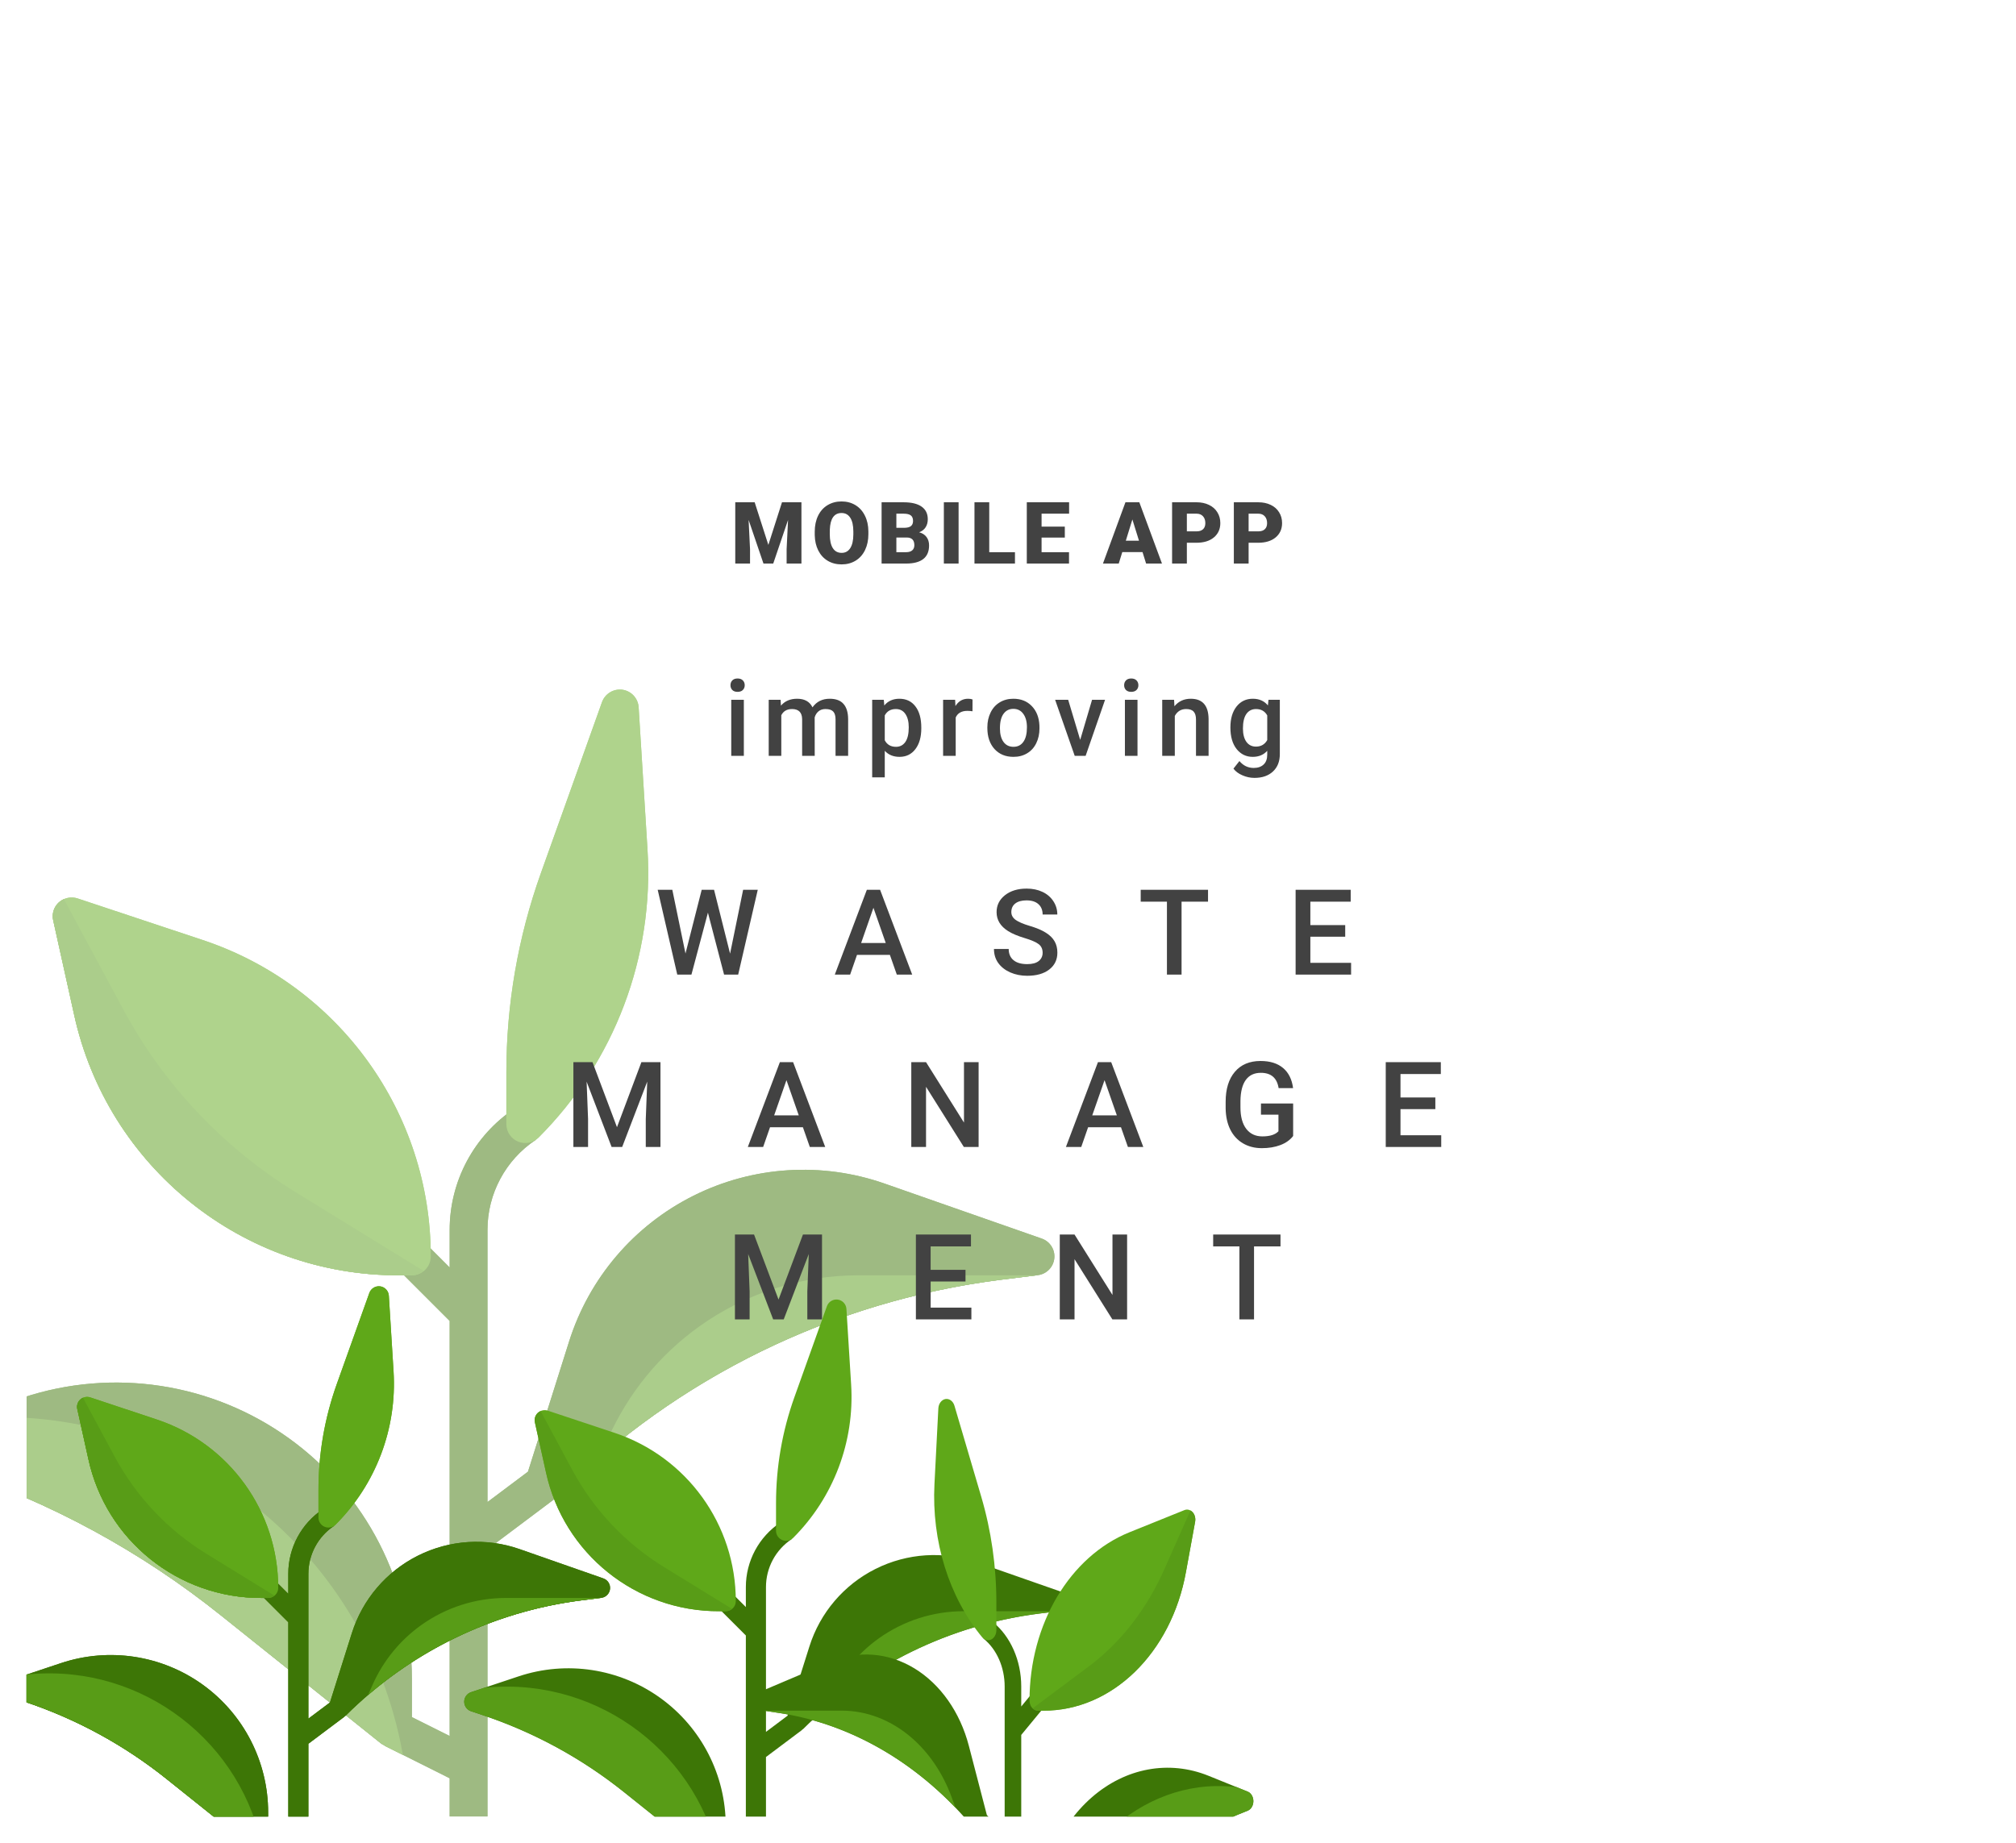 <svg width="304" height="278" viewBox="0 0 304 278" fill="none" xmlns="http://www.w3.org/2000/svg">
<g filter="url(#filter0_d)">
<g clip-path="url(#clip0)">
<rect x="4" width="296" height="270" rx="5" fill="white"/>
<g opacity="0.5">
<path d="M157.093 182.813L133.384 174.516C123.923 171.204 113.525 171.868 104.561 176.355C95.598 180.842 88.835 188.769 85.817 198.328L79.614 217.973L73.507 222.553V181.527C73.499 176.06 76.234 170.951 80.787 167.924L77.624 163.182C71.485 167.266 67.798 174.153 67.807 181.527V187.173L64.122 183.488L60.092 187.518L67.807 195.233V257.841L62.107 254.991V249.128C62.106 234.792 55.214 221.328 43.583 212.945C31.951 204.564 17.001 202.283 3.4 206.818L-10.039 211.298C-11.21 211.683 -12 212.774 -12 214.006C-12 215.237 -11.21 216.328 -10.039 216.714L-6.988 217.731C7.64 222.595 21.29 230.017 33.323 239.653L57.476 258.975C57.639 259.089 57.816 259.185 58.001 259.26L57.983 259.298L67.807 264.215V271.003H73.507V229.678L83.765 221.982L83.734 221.943C83.851 221.875 83.964 221.8 84.071 221.718C102.118 203.729 125.621 192.233 150.899 189.031L156.505 188.331C157.818 188.165 158.843 187.119 158.984 185.803C159.124 184.488 158.341 183.25 157.093 182.813V182.813Z" fill="#3D7606"/>
<path d="M97.64 124.137L96.304 102.675C96.219 101.325 95.198 100.22 93.858 100.029C92.522 99.851 91.241 100.626 90.779 101.894L81.561 127.691C78.114 137.328 76.353 147.487 76.356 157.722V165.551C76.356 166.704 77.05 167.743 78.114 168.184C79.179 168.624 80.405 168.38 81.22 167.566C92.667 156.115 98.648 140.299 97.64 124.137Z" fill="#5FA819"/>
<path d="M30.567 137.781L11.71 131.512C10.736 131.187 9.662 131.411 8.898 132.098C8.136 132.787 7.802 133.832 8.026 134.835L11.161 148.977C16.18 172.051 36.656 188.468 60.269 188.352H62.107C63.681 188.352 64.957 187.076 64.957 185.502C64.975 163.846 51.116 144.616 30.567 137.781Z" fill="#5FA819"/>
<path d="M44.578 175.811C33.657 169.09 24.706 159.604 18.625 148.314L9.637 131.615C8.394 132.151 7.714 133.501 8.024 134.819L11.159 148.96C16.173 172.041 36.65 188.465 60.267 188.351H62.105C62.754 188.34 63.377 188.104 63.871 187.684L44.578 175.811Z" fill="#589C17"/>
<path d="M105.475 196.046C99.47 200.333 94.724 206.15 91.728 212.892L90.41 215.857C107.518 201.192 128.546 191.863 150.898 189.024L156.328 188.352H129.499C120.885 188.349 112.485 191.04 105.475 196.046V196.046Z" fill="#589C17"/>
<path d="M60.75 260.682L60.693 260.369C55.026 229.192 26.655 207.383 -4.93 209.924L-6.256 210.029L-10.039 211.292C-11.21 211.677 -12 212.768 -12 214C-12 215.231 -11.21 216.322 -10.039 216.706L-6.988 217.725C7.64 222.59 21.29 230.013 33.323 239.65L57.476 258.972C57.639 259.086 57.816 259.182 58.001 259.257L57.983 259.295L60.75 260.682Z" fill="#589C17"/>
<path d="M157.093 182.813L133.384 174.516C123.923 171.204 113.525 171.868 104.561 176.355C95.598 180.842 88.835 188.769 85.817 198.328L79.614 217.973L73.507 222.553V181.527C73.499 176.06 76.234 170.951 80.787 167.924L77.624 163.182C71.485 167.266 67.798 174.153 67.807 181.527V187.173L64.122 183.488L60.092 187.518L67.807 195.233V257.841L62.107 254.991V249.128C62.106 234.792 55.214 221.328 43.583 212.945C31.951 204.564 17.001 202.283 3.4 206.818L-10.039 211.298C-11.21 211.683 -12 212.774 -12 214.006C-12 215.237 -11.21 216.328 -10.039 216.714L-6.988 217.731C7.64 222.595 21.29 230.017 33.323 239.653L57.476 258.975C57.639 259.089 57.816 259.185 58.001 259.26L57.983 259.298L67.807 264.215V271.003H73.507V229.678L83.765 221.982L83.734 221.943C83.851 221.875 83.964 221.8 84.071 221.718C102.118 203.729 125.621 192.233 150.899 189.031L156.505 188.331C157.818 188.165 158.843 187.119 158.984 185.803C159.124 184.488 158.341 183.25 157.093 182.813V182.813Z" fill="#3D7606"/>
<path d="M97.64 124.137L96.304 102.675C96.219 101.325 95.198 100.22 93.858 100.029C92.522 99.851 91.241 100.626 90.779 101.894L81.561 127.691C78.114 137.328 76.353 147.487 76.356 157.722V165.551C76.356 166.704 77.05 167.743 78.114 168.184C79.179 168.624 80.405 168.38 81.22 167.566C92.667 156.115 98.648 140.299 97.64 124.137Z" fill="#5FA819"/>
<path d="M30.567 137.781L11.71 131.512C10.736 131.187 9.662 131.411 8.898 132.098C8.136 132.787 7.802 133.832 8.026 134.835L11.161 148.977C16.18 172.051 36.656 188.468 60.269 188.352H62.107C63.681 188.352 64.957 187.076 64.957 185.502C64.975 163.846 51.116 144.616 30.567 137.781Z" fill="#5FA819"/>
<path d="M44.582 175.811C33.661 169.09 24.709 159.604 18.628 148.314L9.641 131.615C8.398 132.151 7.717 133.501 8.028 134.819L11.163 148.96C16.177 172.041 36.654 188.465 60.271 188.351H62.109C62.758 188.34 63.381 188.104 63.875 187.684L44.582 175.811Z" fill="#589C17"/>
<path d="M105.475 196.046C99.47 200.333 94.724 206.15 91.728 212.892L90.41 215.857C107.518 201.192 128.546 191.863 150.898 189.024L156.328 188.352H129.499C120.885 188.349 112.485 191.04 105.475 196.046V196.046Z" fill="#589C17"/>
<path d="M60.75 260.684L60.693 260.371C55.026 229.194 26.655 207.385 -4.93 209.926L-6.256 210.031L-10.039 211.294C-11.21 211.679 -12 212.77 -12 214.002C-12 215.233 -11.21 216.324 -10.039 216.708L-6.988 217.727C7.64 222.592 21.29 230.015 33.323 239.652L57.476 258.974C57.639 259.088 57.816 259.184 58.001 259.259L57.983 259.297L60.75 260.684Z" fill="#589C17"/>
</g>
<path d="M112.167 110H110.268V101.547H112.167V110ZM110.151 99.352C110.151 99.06 110.242 98.818 110.424 98.625C110.612 98.432 110.877 98.336 111.221 98.336C111.565 98.336 111.831 98.432 112.018 98.625C112.206 98.818 112.299 99.06 112.299 99.352C112.299 99.638 112.206 99.878 112.018 100.07C111.831 100.258 111.565 100.352 111.221 100.352C110.877 100.352 110.612 100.258 110.424 100.07C110.242 99.878 110.151 99.638 110.151 99.352ZM117.706 101.547L117.761 102.43C118.354 101.737 119.167 101.391 120.198 101.391C121.328 101.391 122.102 101.823 122.518 102.688C123.133 101.823 123.998 101.391 125.112 101.391C126.044 101.391 126.737 101.648 127.19 102.164C127.649 102.68 127.883 103.44 127.893 104.445V110H125.995V104.5C125.995 103.964 125.878 103.57 125.643 103.32C125.409 103.07 125.021 102.945 124.479 102.945C124.047 102.945 123.693 103.062 123.417 103.297C123.146 103.526 122.956 103.828 122.847 104.203L122.854 110H120.956V104.438C120.93 103.443 120.422 102.945 119.432 102.945C118.672 102.945 118.133 103.255 117.815 103.875V110H115.917V101.547H117.706ZM138.925 105.859C138.925 107.167 138.628 108.211 138.034 108.992C137.441 109.768 136.644 110.156 135.644 110.156C134.717 110.156 133.974 109.852 133.417 109.242V113.25H131.519V101.547H133.269L133.347 102.406C133.904 101.729 134.662 101.391 135.62 101.391C136.652 101.391 137.459 101.776 138.042 102.547C138.631 103.312 138.925 104.378 138.925 105.742V105.859ZM137.034 105.695C137.034 104.852 136.865 104.182 136.527 103.688C136.193 103.193 135.714 102.945 135.089 102.945C134.313 102.945 133.756 103.266 133.417 103.906V107.656C133.761 108.312 134.323 108.641 135.105 108.641C135.709 108.641 136.18 108.398 136.519 107.914C136.862 107.424 137.034 106.685 137.034 105.695ZM146.644 103.281C146.394 103.24 146.136 103.219 145.871 103.219C145.001 103.219 144.415 103.552 144.113 104.219V110H142.214V101.547H144.027L144.074 102.492C144.532 101.758 145.167 101.391 145.98 101.391C146.251 101.391 146.475 101.427 146.652 101.5L146.644 103.281ZM148.887 105.695C148.887 104.867 149.051 104.122 149.379 103.461C149.707 102.794 150.168 102.284 150.762 101.93C151.355 101.57 152.038 101.391 152.808 101.391C153.949 101.391 154.874 101.758 155.582 102.492C156.295 103.227 156.681 104.201 156.738 105.414L156.746 105.859C156.746 106.693 156.584 107.438 156.262 108.094C155.944 108.75 155.486 109.258 154.887 109.617C154.293 109.977 153.605 110.156 152.824 110.156C151.631 110.156 150.676 109.76 149.957 108.969C149.243 108.172 148.887 107.112 148.887 105.789V105.695ZM150.785 105.859C150.785 106.729 150.965 107.411 151.324 107.906C151.683 108.396 152.183 108.641 152.824 108.641C153.465 108.641 153.962 108.391 154.316 107.891C154.676 107.391 154.855 106.659 154.855 105.695C154.855 104.841 154.67 104.164 154.301 103.664C153.936 103.164 153.439 102.914 152.808 102.914C152.189 102.914 151.696 103.161 151.332 103.656C150.967 104.146 150.785 104.88 150.785 105.859ZM162.887 107.594L164.676 101.547H166.637L163.707 110H162.059L159.106 101.547H161.074L162.887 107.594ZM171.528 110H169.629V101.547H171.528V110ZM169.512 99.352C169.512 99.06 169.603 98.818 169.786 98.625C169.973 98.432 170.239 98.336 170.582 98.336C170.926 98.336 171.192 98.432 171.379 98.625C171.567 98.818 171.661 99.06 171.661 99.352C171.661 99.638 171.567 99.878 171.379 100.07C171.192 100.258 170.926 100.352 170.582 100.352C170.239 100.352 169.973 100.258 169.786 100.07C169.603 99.878 169.512 99.638 169.512 99.352ZM177.044 101.547L177.098 102.523C177.723 101.768 178.544 101.391 179.559 101.391C181.32 101.391 182.216 102.398 182.247 104.414V110H180.348V104.523C180.348 103.987 180.231 103.591 179.997 103.336C179.768 103.076 179.39 102.945 178.864 102.945C178.098 102.945 177.528 103.292 177.153 103.984V110H175.255V101.547H177.044ZM185.536 105.711C185.536 104.398 185.844 103.352 186.458 102.57C187.078 101.784 187.898 101.391 188.919 101.391C189.883 101.391 190.64 101.727 191.193 102.398L191.278 101.547H192.989V109.742C192.989 110.852 192.643 111.727 191.95 112.367C191.263 113.008 190.333 113.328 189.161 113.328C188.541 113.328 187.935 113.198 187.341 112.938C186.752 112.682 186.304 112.346 185.997 111.93L186.896 110.789C187.479 111.482 188.198 111.828 189.052 111.828C189.682 111.828 190.179 111.656 190.544 111.312C190.909 110.974 191.091 110.474 191.091 109.812V109.242C190.544 109.852 189.815 110.156 188.903 110.156C187.914 110.156 187.104 109.763 186.474 108.977C185.849 108.19 185.536 107.102 185.536 105.711ZM187.427 105.875C187.427 106.724 187.599 107.393 187.943 107.883C188.291 108.367 188.773 108.609 189.388 108.609C190.153 108.609 190.721 108.281 191.091 107.625V103.906C190.732 103.266 190.169 102.945 189.403 102.945C188.778 102.945 188.291 103.193 187.943 103.688C187.599 104.182 187.427 104.911 187.427 105.875Z" fill="#424242"/>
<path d="M113.8 71.758L115.863 78.188L117.919 71.758H120.852V81H118.617V78.842L118.833 74.424L116.599 81H115.126L112.885 74.418L113.101 78.842V81H110.873V71.758H113.8ZM130.945 76.569C130.945 77.471 130.778 78.268 130.444 78.962C130.11 79.656 129.633 80.192 129.016 80.568C128.402 80.941 127.702 81.127 126.915 81.127C126.127 81.127 125.429 80.947 124.82 80.587C124.21 80.224 123.734 79.705 123.392 79.032C123.053 78.359 122.875 77.587 122.858 76.715V76.195C122.858 75.289 123.023 74.492 123.354 73.802C123.688 73.108 124.164 72.572 124.782 72.196C125.404 71.819 126.111 71.631 126.902 71.631C127.685 71.631 128.383 71.817 128.997 72.189C129.61 72.562 130.086 73.093 130.425 73.783C130.768 74.468 130.941 75.255 130.945 76.144V76.569ZM128.679 76.182C128.679 75.264 128.525 74.568 128.216 74.094C127.911 73.616 127.473 73.376 126.902 73.376C125.785 73.376 125.194 74.214 125.131 75.89L125.125 76.569C125.125 77.475 125.275 78.171 125.575 78.658C125.876 79.144 126.322 79.388 126.915 79.388C127.477 79.388 127.911 79.149 128.216 78.67C128.521 78.192 128.675 77.505 128.679 76.607V76.182ZM132.939 81V71.758H136.259C137.448 71.758 138.352 71.976 138.97 72.412C139.592 72.847 139.903 73.48 139.903 74.31C139.903 74.788 139.793 75.196 139.573 75.535C139.353 75.873 139.029 76.123 138.601 76.284C139.084 76.411 139.454 76.648 139.712 76.995C139.97 77.342 140.099 77.765 140.099 78.264C140.099 79.17 139.812 79.851 139.236 80.308C138.665 80.761 137.816 80.992 136.691 81H132.939ZM135.167 77.071V79.286H136.627C137.029 79.286 137.338 79.195 137.554 79.013C137.77 78.827 137.878 78.567 137.878 78.232C137.878 77.462 137.495 77.075 136.729 77.071H135.167ZM135.167 75.611H136.329C136.816 75.607 137.163 75.518 137.37 75.344C137.577 75.171 137.681 74.915 137.681 74.576C137.681 74.187 137.569 73.908 137.345 73.738C137.12 73.565 136.758 73.478 136.259 73.478H135.167V75.611ZM144.55 81H142.328V71.758H144.55V81ZM149.172 79.286H153.05V81H146.944V71.758H149.172V79.286ZM160.567 77.084H157.063V79.286H161.201V81H154.835V71.758H161.214V73.478H157.063V75.427H160.567V77.084ZM172.286 79.273H169.233L168.699 81H166.319L169.709 71.758H171.803L175.218 81H172.825L172.286 79.273ZM169.766 77.553H171.753L170.756 74.348L169.766 77.553ZM178.971 77.864V81H176.743V71.758H180.431C181.137 71.758 181.762 71.889 182.303 72.151C182.849 72.409 183.27 72.78 183.566 73.262C183.867 73.74 184.017 74.284 184.017 74.894C184.017 75.795 183.693 76.516 183.046 77.058C182.403 77.596 181.518 77.864 180.393 77.864H178.971ZM178.971 76.144H180.431C180.862 76.144 181.19 76.036 181.415 75.82C181.643 75.605 181.757 75.3 181.757 74.906C181.757 74.475 181.641 74.13 181.408 73.872C181.175 73.613 180.858 73.482 180.456 73.478H178.971V76.144ZM188.283 77.864V81H186.055V71.758H189.743C190.45 71.758 191.074 71.889 191.616 72.151C192.162 72.409 192.583 72.78 192.879 73.262C193.18 73.74 193.33 74.284 193.33 74.894C193.33 75.795 193.006 76.516 192.359 77.058C191.715 77.596 190.831 77.864 189.705 77.864H188.283ZM188.283 76.144H189.743C190.175 76.144 190.503 76.036 190.727 75.82C190.956 75.605 191.07 75.3 191.07 74.906C191.07 74.475 190.954 74.13 190.721 73.872C190.488 73.613 190.171 73.482 189.769 73.478H188.283V76.144Z" fill="#424242"/>
<path d="M110.091 139.836L112.06 130.203H114.266L111.313 143H109.186L106.751 133.657L104.264 143H102.128L99.175 130.203H101.381L103.367 139.818L105.811 130.203H107.674L110.091 139.836ZM134.188 140.021H129.231L128.194 143H125.882L130.716 130.203H132.711L137.554 143H135.234L134.188 140.021ZM129.855 138.228H133.564L131.709 132.919L129.855 138.228ZM157.222 139.704C157.222 139.142 157.022 138.708 156.624 138.403C156.231 138.099 155.52 137.791 154.488 137.48C153.457 137.17 152.637 136.824 152.027 136.443C150.861 135.711 150.278 134.756 150.278 133.578C150.278 132.547 150.697 131.697 151.535 131.029C152.379 130.361 153.472 130.027 154.813 130.027C155.704 130.027 156.498 130.191 157.195 130.52C157.893 130.848 158.44 131.316 158.839 131.926C159.237 132.529 159.437 133.2 159.437 133.938H157.222C157.222 133.271 157.011 132.749 156.589 132.374C156.173 131.993 155.575 131.803 154.796 131.803C154.069 131.803 153.504 131.958 153.1 132.269C152.701 132.579 152.502 133.013 152.502 133.569C152.502 134.038 152.719 134.431 153.152 134.747C153.586 135.058 154.301 135.362 155.297 135.661C156.293 135.954 157.093 136.291 157.696 136.672C158.3 137.047 158.742 137.48 159.023 137.973C159.305 138.459 159.445 139.03 159.445 139.687C159.445 140.753 159.035 141.603 158.215 142.235C157.4 142.862 156.293 143.176 154.893 143.176C153.967 143.176 153.114 143.006 152.335 142.666C151.562 142.32 150.958 141.846 150.524 141.242C150.097 140.639 149.883 139.936 149.883 139.133H152.106C152.106 139.859 152.347 140.422 152.827 140.82C153.308 141.219 153.996 141.418 154.893 141.418C155.666 141.418 156.246 141.263 156.633 140.952C157.025 140.636 157.222 140.22 157.222 139.704ZM182.163 131.996H178.172V143H175.966V131.996H172.011V130.203H182.163V131.996ZM202.85 137.287H197.594V141.225H203.737V143H195.37V130.203H203.676V131.996H197.594V135.529H202.85V137.287ZM89.346 156.203L93.037 166.012L96.719 156.203H99.594V169H97.379V164.781L97.598 159.139L93.819 169H92.228L88.458 159.147L88.677 164.781V169H86.463V156.203H89.346ZM121.072 166.021H116.115L115.077 169H112.766L117.6 156.203H119.595L124.438 169H122.117L121.072 166.021ZM116.739 164.228H120.448L118.593 158.919L116.739 164.228ZM147.568 169H145.344L139.64 159.921V169H137.417V156.203H139.64L145.362 165.317V156.203H147.568V169ZM169.037 166.021H164.08L163.043 169H160.732L165.566 156.203H167.561L172.404 169H170.083L169.037 166.021ZM164.704 164.228H168.413L166.559 158.919L164.704 164.228ZM194.998 167.339C194.535 167.942 193.893 168.399 193.073 168.71C192.253 169.021 191.321 169.176 190.278 169.176C189.206 169.176 188.257 168.933 187.43 168.446C186.604 167.96 185.966 167.266 185.514 166.363C185.069 165.455 184.838 164.397 184.82 163.19V162.188C184.82 160.255 185.283 158.746 186.209 157.662C187.134 156.572 188.426 156.027 190.085 156.027C191.509 156.027 192.639 156.379 193.477 157.082C194.315 157.785 194.819 158.799 194.989 160.123H192.809C192.563 158.582 191.67 157.812 190.129 157.812C189.133 157.812 188.374 158.172 187.852 158.893C187.337 159.607 187.07 160.659 187.052 162.048V163.032C187.052 164.415 187.342 165.49 187.923 166.258C188.509 167.02 189.32 167.4 190.357 167.4C191.494 167.4 192.302 167.143 192.783 166.627V164.122H190.146V162.435H194.998V167.339ZM216.441 163.287H211.185V167.225H217.328V169H208.961V156.203H217.267V157.996H211.185V161.529H216.441V163.287ZM113.706 182.203L117.398 192.012L121.08 182.203H123.954V195H121.74V190.781L121.959 185.139L118.18 195H116.589L112.819 185.147L113.038 190.781V195H110.824V182.203H113.706ZM145.591 189.287H140.335V193.225H146.478V195H138.111V182.203H146.417V183.996H140.335V187.529H145.591V189.287ZM169.96 195H167.737L162.032 185.921V195H159.809V182.203H162.032L167.754 191.317V182.203H169.96V195ZM193.091 183.996H189.1V195H186.894V183.996H182.939V182.203H193.091V183.996Z" fill="#424242"/>
<path d="M159.985 236.07L147.368 231.655C142.333 229.892 136.8 230.246 132.03 232.633C127.26 235.021 123.661 239.24 122.055 244.327L118.754 254.781L115.504 257.218V235.386C115.5 232.476 116.955 229.758 119.378 228.147L117.695 225.623C114.428 227.797 112.466 231.462 112.47 235.386V238.39L110.509 236.429L108.365 238.574L112.47 242.68V275.997L109.437 274.481V271.361C109.436 263.732 105.769 256.567 99.579 252.105C93.389 247.645 85.433 246.431 78.195 248.845L71.043 251.229C70.421 251.434 70 252.014 70 252.67C70 253.325 70.421 253.906 71.043 254.111L72.667 254.652C80.452 257.241 87.716 261.191 94.12 266.318L106.973 276.601C107.059 276.662 107.153 276.713 107.252 276.753L107.242 276.773L112.47 279.389V283.002H115.504V261.01L120.963 256.915L120.946 256.894C121.009 256.858 121.069 256.818 121.126 256.774C130.729 247.201 143.237 241.083 156.689 239.379L159.673 239.006C160.371 238.918 160.917 238.361 160.991 237.662C161.066 236.962 160.649 236.303 159.985 236.07V236.07Z" fill="#3D7606"/>
<path d="M128.347 204.845L127.636 193.423C127.59 192.705 127.047 192.117 126.334 192.015C125.623 191.921 124.941 192.333 124.695 193.008L119.79 206.736C117.956 211.865 117.018 217.271 117.02 222.718V226.884C117.02 227.497 117.389 228.05 117.956 228.285C118.522 228.519 119.174 228.39 119.608 227.956C125.7 221.862 128.883 213.446 128.347 204.845Z" fill="#5FA819"/>
<path d="M92.653 212.106L82.618 208.77C82.1 208.596 81.528 208.716 81.122 209.081C80.716 209.448 80.538 210.004 80.658 210.538L82.326 218.064C84.997 230.343 95.894 239.079 108.46 239.018H109.438C110.275 239.018 110.954 238.339 110.954 237.501C110.964 225.977 103.589 215.743 92.653 212.106Z" fill="#5FA819"/>
<path d="M100.11 232.344C94.298 228.767 89.534 223.719 86.298 217.711L81.515 208.824C80.854 209.109 80.492 209.828 80.657 210.529L82.325 218.055C84.993 230.337 95.891 239.078 108.459 239.017H109.437C109.782 239.011 110.114 238.886 110.377 238.662L100.11 232.344Z" fill="#589C17"/>
<path d="M132.517 243.112C129.322 245.394 126.796 248.489 125.201 252.077L124.5 253.655C133.604 245.851 144.795 240.886 156.69 239.375L159.579 239.018H145.302C140.717 239.016 136.248 240.448 132.517 243.112V243.112Z" fill="#589C17"/>
<path d="M108.715 277.51L108.685 277.343C105.669 260.751 90.571 249.145 73.763 250.498L73.057 250.554L71.043 251.226C70.421 251.431 70 252.011 70 252.667C70 253.322 70.421 253.903 71.043 254.107L72.667 254.649C80.452 257.238 87.716 261.188 94.12 266.317L106.973 276.599C107.059 276.66 107.153 276.711 107.252 276.751L107.242 276.771L108.715 277.51Z" fill="#589C17"/>
<path d="M114.837 251.068L125.235 246.653C129.385 244.89 133.945 245.244 137.877 247.631C141.808 250.02 144.774 254.238 146.098 259.325L148.818 269.779L151.497 272.216V250.384C151.5 247.474 150.301 244.756 148.304 243.145L149.691 240.621C152.384 242.795 154.001 246.46 153.997 250.384V253.388L155.613 251.427L157.381 253.572L153.997 257.678V290.995L156.497 289.479V286.359C156.497 278.73 159.52 271.565 164.621 267.104C169.723 262.643 176.28 261.429 182.246 263.843L188.14 266.227C188.653 266.432 189 267.012 189 267.668C189 268.323 188.653 268.904 188.14 269.109L186.802 269.65C180.386 272.239 174.399 276.189 169.121 281.316L158.528 291.599C158.457 291.66 158.379 291.711 158.298 291.751L158.306 291.771L153.997 294.387V298H151.497V276.008L146.998 271.913L147.011 271.892C146.96 271.856 146.911 271.816 146.864 271.772C138.948 262.199 128.64 256.081 117.553 254.377L115.094 254.004C114.519 253.916 114.069 253.359 114.007 252.66C113.945 251.96 114.289 251.301 114.837 251.068V251.068Z" fill="#3D7606"/>
<path d="M140.911 219.843L141.497 208.421C141.534 207.703 141.982 207.115 142.57 207.013C143.155 206.919 143.718 207.331 143.92 208.006L147.963 221.734C149.475 226.863 150.247 232.269 150.246 237.716V241.882C150.246 242.495 149.942 243.048 149.475 243.283C149.008 243.517 148.47 243.388 148.112 242.954C143.092 236.86 140.469 228.444 140.911 219.843Z" fill="#5FA819"/>
<path d="M170.329 227.104L178.6 223.768C179.027 223.594 179.498 223.714 179.833 224.079C180.168 224.446 180.314 225.002 180.216 225.536L178.841 233.062C176.64 245.341 167.659 254.077 157.302 254.016H156.496C155.806 254.016 155.246 253.337 155.246 252.499C155.238 240.975 161.317 230.741 170.329 227.104Z" fill="#5FA819"/>
<path d="M164.185 247.342C168.975 243.765 172.901 238.717 175.568 232.709L179.51 223.822C180.055 224.107 180.353 224.826 180.217 225.527L178.842 233.053C176.643 245.336 167.662 254.076 157.303 254.015H156.497C156.213 254.009 155.939 253.884 155.723 253.66L164.185 247.342Z" fill="#589C17"/>
<path d="M137.475 258.11C140.108 260.392 142.19 263.487 143.504 267.075L144.082 268.653C136.579 260.849 127.356 255.884 117.552 254.373L115.171 254.016H126.938C130.716 254.014 134.4 255.446 137.475 258.11V258.11Z" fill="#589C17"/>
<path d="M157.092 292.508L157.117 292.341C159.603 275.749 172.046 264.143 185.899 265.496L186.481 265.552L188.14 266.224C188.653 266.429 189 267.009 189 267.665C189 268.32 188.653 268.901 188.14 269.105L186.802 269.647C180.386 272.236 174.399 276.186 169.121 281.315L158.528 291.597C158.457 291.658 158.379 291.709 158.298 291.749L158.306 291.769L157.092 292.508Z" fill="#589C17"/>
<path d="M90.985 234.07L78.368 229.655C73.333 227.892 67.8 228.246 63.03 230.633C58.26 233.021 54.661 237.24 53.055 242.327L49.754 252.781L46.504 255.218V233.386C46.5 230.476 47.955 227.758 50.378 226.147L48.695 223.623C45.428 225.797 43.466 229.462 43.47 233.386V236.39L41.509 234.429L39.365 236.574L43.47 240.68V273.997L40.437 272.481V269.361C40.436 261.732 36.769 254.567 30.579 250.105C24.389 245.645 16.433 244.431 9.195 246.845L2.043 249.229C1.421 249.434 1 250.014 1 250.67C1 251.325 1.421 251.906 2.043 252.111L3.667 252.652C11.452 255.241 18.715 259.191 25.119 264.318L37.973 274.601C38.059 274.662 38.153 274.713 38.252 274.753L38.242 274.773L43.47 277.389V281.002H46.504V259.01L51.963 254.915L51.946 254.894C52.008 254.858 52.069 254.818 52.126 254.774C61.729 245.201 74.237 239.083 87.689 237.379L90.673 237.006C91.371 236.918 91.917 236.361 91.992 235.662C92.066 234.962 91.649 234.303 90.985 234.07V234.07Z" fill="#3D7606"/>
<path d="M59.346 202.845L58.636 191.423C58.59 190.705 58.047 190.117 57.334 190.015C56.623 189.921 55.941 190.333 55.695 191.008L50.79 204.736C48.956 209.865 48.018 215.271 48.02 220.718V224.884C48.02 225.497 48.389 226.05 48.956 226.285C49.522 226.519 50.174 226.39 50.608 225.956C56.7 219.862 59.883 211.446 59.346 202.845Z" fill="#5FA819"/>
<path d="M23.653 210.106L13.618 206.77C13.1 206.596 12.528 206.716 12.122 207.081C11.716 207.448 11.538 208.004 11.658 208.538L13.326 216.064C15.997 228.343 26.894 237.079 39.46 237.018H40.438C41.275 237.018 41.955 236.339 41.955 235.501C41.964 223.977 34.589 213.743 23.653 210.106Z" fill="#5FA819"/>
<path d="M31.11 230.344C25.298 226.767 20.534 221.719 17.298 215.711L12.515 206.824C11.854 207.109 11.492 207.828 11.657 208.529L13.325 216.055C15.993 228.337 26.891 237.078 39.459 237.017H40.437C40.782 237.011 41.114 236.886 41.377 236.662L31.11 230.344Z" fill="#589C17"/>
<path d="M63.517 241.112C60.322 243.394 57.796 246.489 56.201 250.077L55.5 251.655C64.604 243.851 75.795 238.886 87.69 237.375L90.579 237.018H76.302C71.717 237.016 67.248 238.448 63.517 241.112V241.112Z" fill="#589C17"/>
<path d="M39.715 275.51L39.685 275.343C36.669 258.751 21.571 247.145 4.763 248.498L4.057 248.554L2.043 249.226C1.421 249.431 1 250.011 1 250.667C1 251.322 1.421 251.903 2.043 252.107L3.667 252.649C11.452 255.238 18.715 259.188 25.119 264.317L37.973 274.599C38.059 274.66 38.153 274.711 38.252 274.751L38.242 274.771L39.715 275.51Z" fill="#589C17"/>
<g clip-path="url(#clip1)">
<path d="M90.985 234.07L78.368 229.655C73.333 227.892 67.8 228.246 63.03 230.633C58.26 233.021 54.661 237.24 53.055 242.327L49.754 252.781L46.504 255.218V233.386C46.5 230.476 47.955 227.758 50.378 226.147L48.695 223.623C45.428 225.797 43.466 229.462 43.47 233.386V236.39L41.509 234.429L39.365 236.574L43.47 240.68V273.997L40.437 272.481V269.361C40.436 261.732 36.769 254.567 30.579 250.105C24.389 245.645 16.433 244.431 9.195 246.845L2.043 249.229C1.421 249.434 1 250.014 1 250.67C1 251.325 1.421 251.906 2.043 252.111L3.667 252.652C11.452 255.241 18.715 259.191 25.119 264.318L37.973 274.601C38.059 274.662 38.153 274.713 38.252 274.753L38.242 274.773L43.47 277.389V281.002H46.504V259.01L51.963 254.915L51.946 254.894C52.008 254.858 52.069 254.818 52.126 254.774C61.729 245.201 74.237 239.083 87.689 237.379L90.673 237.006C91.371 236.918 91.917 236.361 91.992 235.662C92.066 234.962 91.649 234.303 90.985 234.07V234.07Z" fill="#3D7606"/>
<path d="M59.346 202.845L58.636 191.423C58.59 190.705 58.047 190.117 57.334 190.015C56.623 189.921 55.941 190.333 55.695 191.008L50.79 204.736C48.956 209.865 48.018 215.271 48.02 220.718V224.884C48.02 225.497 48.389 226.05 48.956 226.285C49.522 226.519 50.174 226.39 50.608 225.956C56.7 219.862 59.883 211.446 59.346 202.845Z" fill="#5FA819"/>
<path d="M23.653 210.106L13.618 206.77C13.1 206.596 12.528 206.716 12.122 207.081C11.716 207.448 11.538 208.004 11.658 208.538L13.326 216.064C15.997 228.343 26.894 237.079 39.46 237.018H40.438C41.275 237.018 41.955 236.339 41.955 235.501C41.964 223.977 34.589 213.743 23.653 210.106Z" fill="#5FA819"/>
<path d="M31.11 230.344C25.298 226.767 20.534 221.719 17.298 215.711L12.515 206.824C11.854 207.109 11.492 207.828 11.657 208.529L13.325 216.055C15.993 228.337 26.891 237.078 39.459 237.017H40.437C40.782 237.011 41.114 236.886 41.377 236.662L31.11 230.344Z" fill="#589C17"/>
<path d="M63.517 241.112C60.322 243.394 57.796 246.489 56.201 250.077L55.5 251.655C64.604 243.851 75.795 238.886 87.69 237.375L90.579 237.018H76.302C71.717 237.016 67.248 238.448 63.517 241.112V241.112Z" fill="#589C17"/>
<path d="M39.715 275.51L39.685 275.343C36.669 258.751 21.571 247.145 4.763 248.498L4.057 248.554L2.043 249.226C1.421 249.431 1 250.011 1 250.667C1 251.322 1.421 251.903 2.043 252.107L3.667 252.649C11.452 255.238 18.715 259.188 25.119 264.317L37.973 274.599C38.059 274.66 38.153 274.711 38.252 274.751L38.242 274.771L39.715 275.51Z" fill="#589C17"/>
</g>
</g>
</g>
<defs>
<filter id="filter0_d" x="0" y="0" width="304" height="278" filterUnits="userSpaceOnUse" color-interpolation-filters="sRGB">
<feFlood flood-opacity="0" result="BackgroundImageFix"/>
<feColorMatrix in="SourceAlpha" type="matrix" values="0 0 0 0 0 0 0 0 0 0 0 0 0 0 0 0 0 0 127 0"/>
<feOffset dy="4"/>
<feGaussianBlur stdDeviation="2"/>
<feColorMatrix type="matrix" values="0 0 0 0 0 0 0 0 0 0 0 0 0 0 0 0 0 0 0.25 0"/>
<feBlend mode="normal" in2="BackgroundImageFix" result="effect1_dropShadow"/>
<feBlend mode="normal" in="SourceGraphic" in2="effect1_dropShadow" result="shape"/>
</filter>
<clipPath id="clip0">
<rect x="4" width="296" height="270" rx="5" fill="white"/>
</clipPath>
<clipPath id="clip1">
<rect width="91" height="91" fill="white" transform="translate(1 190)"/>
</clipPath>
</defs>
</svg>
